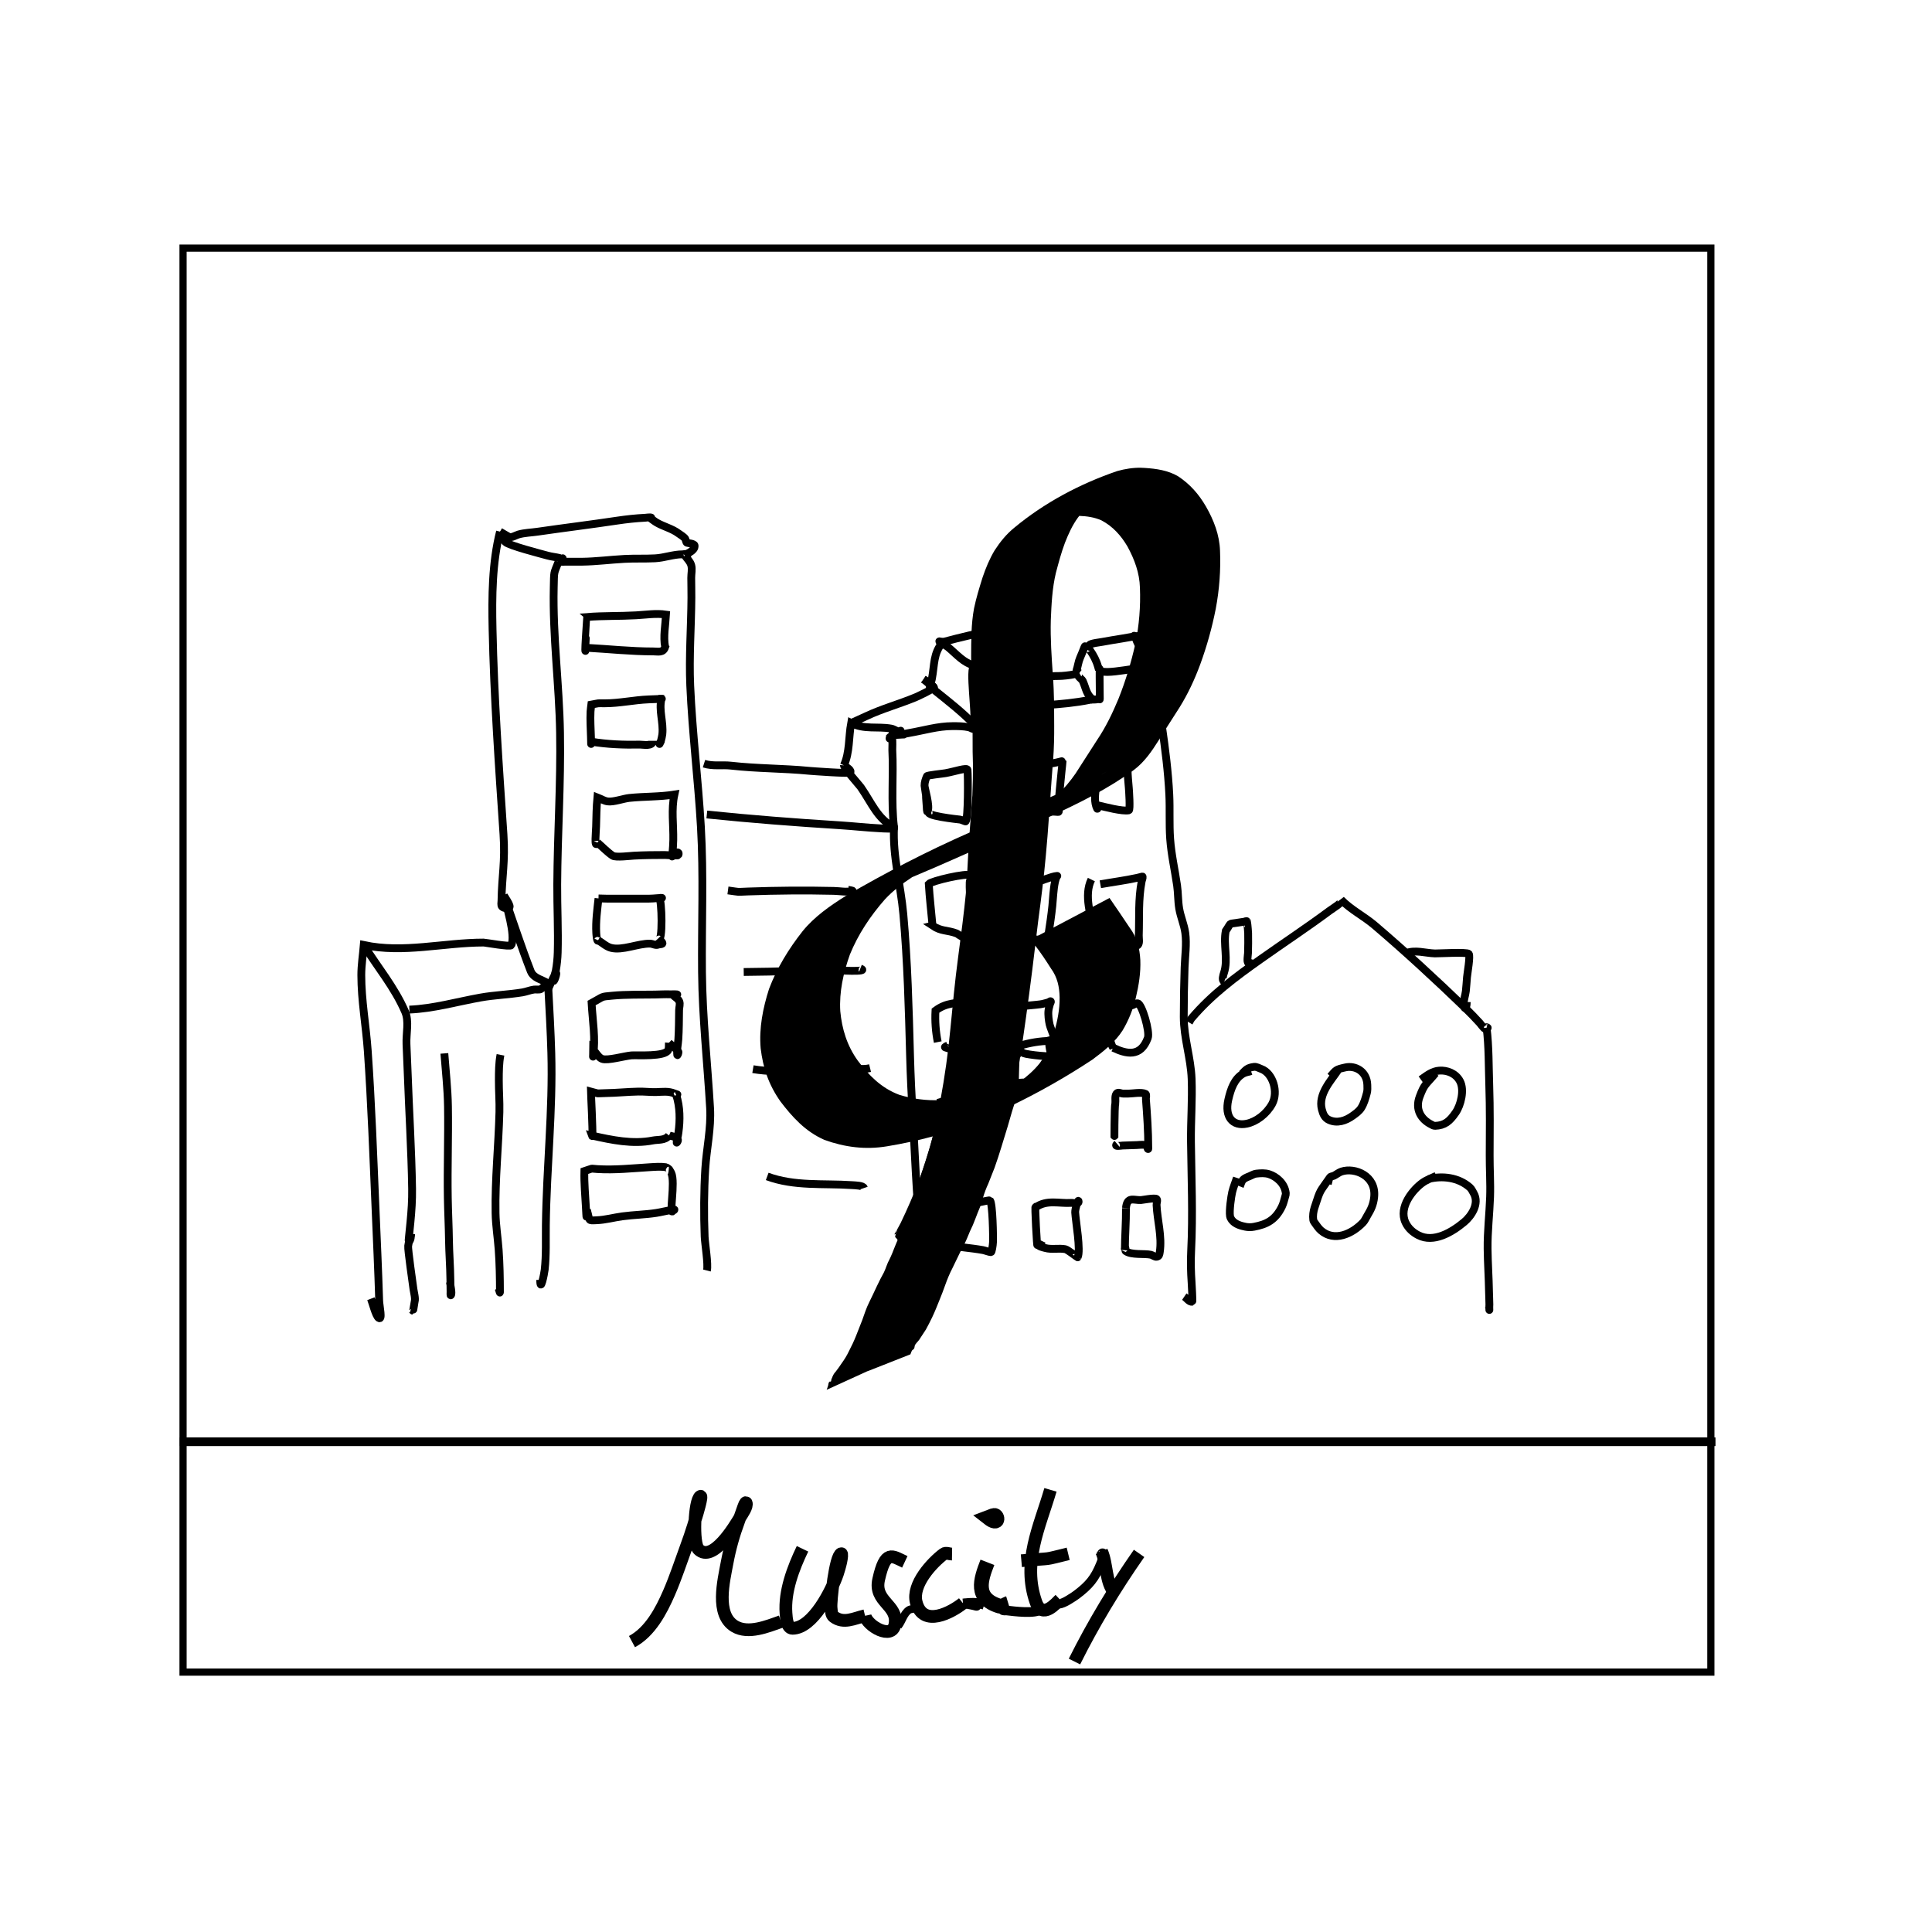 <?xml version="1.0" encoding="UTF-8" standalone="no"?>
<!-- Created with Inkscape (http://www.inkscape.org/) -->

<svg
   width="512"
   height="512"
   viewBox="0 0 135.467 135.467"
   version="1.1"
   id="svg5"
   inkscape:version="1.1 (c68e22c387, 2021-05-23)"
   sodipodi:docname="logo.svg"
   xmlns:inkscape="http://www.inkscape.org/namespaces/inkscape"
   xmlns:sodipodi="http://sodipodi.sourceforge.net/DTD/sodipodi-0.dtd"
   xmlns:xlink="http://www.w3.org/1999/xlink"
   xmlns="http://www.w3.org/2000/svg"
   xmlns:svg="http://www.w3.org/2000/svg">
  <sodipodi:namedview
     id="namedview7"
     pagecolor="#ffffff"
     bordercolor="#666666"
     borderopacity="1.0"
     inkscape:pageshadow="2"
     inkscape:pageopacity="0.0"
     inkscape:pagecheckerboard="0"
     inkscape:document-units="px"
     showgrid="false"
     inkscape:snap-grids="true"
     inkscape:snap-page="false"
     inkscape:zoom="0.71868055"
     inkscape:cx="128.01237"
     inkscape:cy="274.80916"
     inkscape:window-width="1536"
     inkscape:window-height="811"
     inkscape:window-x="-8"
     inkscape:window-y="22"
     inkscape:window-maximized="1"
     inkscape:current-layer="layer1" />
  <defs
     id="defs2">
    <linearGradient
       id="linearGradient4644"
       inkscape:swatch="solid">
      <stop
         style="stop-color:#000000;stop-opacity:1;"
         offset="0"
         id="stop4642" />
    </linearGradient>
    <linearGradient
       id="linearGradient4604"
       inkscape:swatch="solid">
      <stop
         style="stop-color:#000000;stop-opacity:1;"
         offset="0"
         id="stop4602" />
    </linearGradient>
    <linearGradient
       inkscape:collect="always"
       xlink:href="#linearGradient4604"
       id="linearGradient4606"
       x1="12.835"
       y1="67.321"
       x2="119.961"
       y2="67.321"
       gradientUnits="userSpaceOnUse" />
    <linearGradient
       inkscape:collect="always"
       xlink:href="#linearGradient4644"
       id="linearGradient4646"
       x1="12.86"
       y1="101.092"
       x2="120.033"
       y2="101.092"
       gradientUnits="userSpaceOnUse" />
  </defs>
  <g
     inkscape:label="Ebene 1"
     inkscape:groupmode="layer"
     id="layer1">
    <path
       id="path2918"
       style="fill:#000000;fill-opacity:1;fill-rule:nonzero;stroke:none;stroke-width:0.407"
       d="m 80.017,32.797 c -0.57,-0.01 -1.128,0.079 -1.673,0.231 -2.65,0.904 -5.141,2.244 -7.216,3.967 -0.564,0.456 -1.008,1.009 -1.387,1.595 -0.363,0.607 -0.629,1.254 -0.85,1.912 -0.222,0.712 -0.444,1.428 -0.594,2.156 -0.207,1.114 -0.197,2.242 -0.203,3.367 0.002,1.308 0.056,2.615 0.086,3.922 0.013,0.648 0.02,1.296 0.017,1.943 -0.006,0.542 0.004,1.083 0.022,1.624 0.011,0.752 -0.008,1.503 -0.04,2.254 -0.06,0.869 -0.13,1.737 -0.192,2.605 -2.989,1.316 -5.878,2.814 -8.673,4.439 -1.127,0.706 -2.219,1.472 -3.036,2.479 -0.986,1.249 -1.804,2.594 -2.355,4.049 -0.433,1.356 -0.709,2.751 -0.587,4.168 0.165,1.371 0.559,2.55 1.388,3.726 0.827,1.084 1.738,2.102 3.084,2.693 1.414,0.512 2.874,0.702 4.389,0.449 1.083,-0.18 2.155,-0.406 3.206,-0.694 -0.518,2.092 -1.309,4.118 -2.257,6.083 -0.083,0.162 -0.171,0.321 -0.26,0.481 2.76e-4,0.002 4.3e-4,7.71e-4 8.59e-4,0.003 0.018,0.132 -0.071,0.257 -0.106,0.386 -0.006,0.034 -0.011,0.067 -0.017,0.101 0.046,0.046 0.09,0.094 0.133,0.142 0.228,0.253 -0.073,0.647 -0.114,0.971 -0.019,0.149 -0.035,0.267 -0.053,0.406 0.625,-0.541 1.502,-0.925 2.372,-0.038 0.072,-0.058 0.144,-0.116 0.215,-0.176 1.503,-1.28 2.599,-2.891 3.421,-4.584 0.876,-1.915 1.624,-3.886 2.133,-5.908 1.993,-0.957 3.907,-2.05 5.724,-3.249 0.806,-0.598 1.598,-1.23 2.123,-2.054 0.433,-0.725 0.732,-1.494 0.927,-2.298 0.206,-0.867 0.348,-1.744 0.312,-2.633 -0.045,-0.819 -0.228,-1.575 -0.746,-2.267 -0.46,-0.7 -0.94,-1.39 -1.414,-2.083 l -5.134,2.71 c 0.042,-0.345 0.081,-0.69 0.125,-1.035 0.206,-1.544 0.403,-3.09 0.543,-4.64 0.087,-0.904 0.153,-1.809 0.218,-2.714 2.086,-0.956 4.144,-1.972 5.952,-3.295 0.751,-0.565 1.253,-1.309 1.731,-2.063 0.48,-0.786 0.989,-1.558 1.482,-2.338 0.591,-0.953 1.056,-1.958 1.438,-2.991 0.471,-1.283 0.835,-2.593 1.096,-3.922 0.253,-1.343 0.353,-2.701 0.297,-4.061 -0.036,-1.107 -0.434,-2.141 -0.994,-3.115 -0.482,-0.831 -1.105,-1.554 -1.948,-2.107 -0.703,-0.412 -1.521,-0.532 -2.342,-0.584 -0.082,-0.005 -0.163,-0.009 -0.244,-0.011 z m -4.336,3.375 c 0.532,0.021 1.058,0.097 1.544,0.312 0.817,0.43 1.383,1.08 1.826,1.827 0.499,0.914 0.85,1.866 0.878,2.894 0.053,1.318 -0.054,2.632 -0.32,3.93 -0.293,1.312 -0.682,2.603 -1.184,3.864 -0.418,1.004 -0.891,1.989 -1.512,2.908 -0.504,0.777 -0.998,1.558 -1.501,2.335 -0.359,0.514 -0.751,1.005 -1.234,1.423 -0.176,0.076 -0.353,0.152 -0.529,0.228 0.062,-0.895 0.127,-1.789 0.199,-2.684 0.055,-0.77 0.074,-1.543 0.069,-2.315 -0.008,-0.54 -8.6e-4,-1.08 -0.008,-1.62 -0.015,-0.645 -0.033,-1.29 -0.085,-1.934 -0.089,-1.284 -0.18,-2.569 -0.144,-3.857 0.046,-1.109 0.097,-2.228 0.357,-3.317 0.188,-0.707 0.375,-1.416 0.634,-2.105 0.244,-0.62 0.519,-1.234 0.923,-1.785 0.028,-0.036 0.057,-0.069 0.086,-0.105 z m 1.938,17.924 c 0.178,-0.092 -0.354,0.188 -0.534,0.279 -0.034,0.017 -0.047,0.022 -0.078,0.038 0.225,-0.116 0.369,-0.191 0.612,-0.316 z m -9.727,5.698 c -0.05,0.905 -0.087,1.81 -0.154,2.714 -0.152,1.543 -0.353,3.082 -0.558,4.621 -0.225,1.674 -0.379,3.355 -0.544,5.034 -0.158,1.667 -0.391,3.326 -0.696,4.975 -0.977,0.043 -1.94,-0.081 -2.89,-0.375 -1.273,-0.474 -2.146,-1.388 -2.899,-2.387 -0.765,-1.058 -1.117,-2.238 -1.233,-3.479 -0.08,-1.355 0.216,-2.678 0.672,-3.962 0.574,-1.413 1.426,-2.699 2.459,-3.875 0.556,-0.599 1.214,-1.1 1.911,-1.558 1.11,-0.465 2.213,-0.943 3.31,-1.432 0.206,-0.093 0.414,-0.183 0.621,-0.275 z m 4.695,6.507 c 0.4,0.517 0.758,1.059 1.104,1.606 0.456,0.624 0.589,1.288 0.607,2.019 0.013,0.849 -0.159,1.68 -0.393,2.498 -0.198,0.771 -0.53,1.484 -1.016,2.142 -0.392,0.489 -0.874,0.906 -1.387,1.291 -0.097,0.035 -0.194,0.07 -0.292,0.104 0.388,-2.077 0.674,-4.167 0.952,-6.259 0.155,-1.133 0.289,-2.267 0.425,-3.401 z M 62.876,86.264 c -0.054,0.097 -0.111,0.192 -0.167,0.288 0.02,-0.003 0.04,-0.004 0.06,-0.007 0.082,-0.013 0.099,-0.207 0.107,-0.282 z" />
    <path
       id="path2920"
       style="fill:#000000;fill-opacity:1;fill-rule:nonzero;stroke:none;stroke-width:0.407"
       d="m 66.613,88.33 -1.193,0.464 c 0.068,0.241 0.092,0.508 0.09,0.781 0.379,-0.407 0.752,-0.818 1.104,-1.245 z" />
    <path
       id="path2922"
       style="fill:#000000;fill-opacity:1;fill-rule:nonzero;stroke:none;stroke-width:0.407"
       d="m 67.035,86.819 -2.431,1.02 c 0.165,0.084 0.331,0.207 0.498,0.376 0.439,0.448 0.445,1.221 0.373,1.923 0.085,-0.144 0.168,-0.29 0.248,-0.437 0.481,-0.945 0.889,-1.916 1.313,-2.883 z" />
    <path
       style="fill:#000000;fill-opacity:1;fill-rule:nonzero;stroke:none;stroke-width:0.407"
       id="path3168"
       d="m 65.496,79.366 c -0.185,0.705 -0.392,1.405 -0.618,2.1 -0.159,0.496 -0.333,0.987 -0.479,1.486 -0.139,0.46 -0.293,0.916 -0.476,1.363 -0.156,0.371 -0.31,0.742 -0.468,1.112 -0.163,0.338 -0.243,0.701 -0.347,1.055 -0.088,0.333 -0.255,0.641 -0.376,0.964 -0.114,0.294 -0.229,0.587 -0.37,0.871 -0.163,0.286 -0.239,0.6 -0.381,0.894 -0.181,0.317 -0.338,0.643 -0.496,0.969 -0.18,0.384 -0.358,0.768 -0.547,1.148 -0.198,0.396 -0.33,0.815 -0.478,1.228 -0.145,0.358 -0.285,0.718 -0.424,1.079 -0.15,0.381 -0.326,0.753 -0.518,1.119 -0.136,0.288 -0.302,0.559 -0.492,0.82 -0.133,0.2 -0.271,0.396 -0.418,0.587 -0.147,0.148 -0.22,0.311 -0.286,0.495 -0.044,0.016 -0.029,0.199 -0.068,0.21 -0.201,0.06 0.08,-0.09 -0.082,0.003 -0.077,0.056 -0.089,0.166 -0.1,0.254 -0.022,0.087 -0.051,0.172 -0.083,0.256 -0.01,0.023 -0.018,0.047 -0.026,0.071 0.986,-0.45 1.972,-0.9 2.958,-1.351 0,0 -0.113,0.057 -0.113,0.057 v 0 c 1.01,-0.398 2.019,-0.796 3.029,-1.194 0.007,-0.02 0.015,-0.04 0.021,-0.06 0.026,-0.075 0.053,-0.15 0.097,-0.219 0.063,-0.048 0.122,-0.083 0.151,-0.152 0.035,-0.101 0.012,-0.201 0.098,-0.29 0.1,-0.141 0.242,-0.258 0.321,-0.413 0.136,-0.202 0.269,-0.405 0.399,-0.609 0.162,-0.284 0.298,-0.578 0.445,-0.869 0.18,-0.38 0.335,-0.769 0.49,-1.157 0.147,-0.363 0.292,-0.728 0.42,-1.097 0.142,-0.398 0.302,-0.791 0.5,-1.17 0.185,-0.383 0.366,-0.768 0.556,-1.149 0.167,-0.331 0.355,-0.655 0.492,-0.998 0.115,-0.3 0.249,-0.592 0.388,-0.883 0.125,-0.294 0.232,-0.593 0.349,-0.89 0.143,-0.331 0.272,-0.664 0.356,-1.011 0.102,-0.342 0.225,-0.678 0.378,-1.005 0.151,-0.371 0.297,-0.744 0.441,-1.117 0.168,-0.462 0.314,-0.931 0.461,-1.399 0.155,-0.49 0.301,-0.983 0.452,-1.474 0.201,-0.704 0.396,-1.41 0.652,-2.099 0,0 -5.808,2.467 -5.808,2.467 z" />
    <path
       style="fill:none;stroke:#000000;stroke-width:0.548px;stroke-linecap:butt;stroke-linejoin:miter;stroke-opacity:1"
       d="m 26.007,91.063 c 0.114,0.293 0.341,1.207 0.545,1.347 0.287,0.197 0.047,-0.812 0.035,-1.218 -0.066,-2.144 -0.164,-4.29 -0.255,-6.433 -0.157,-3.693 -0.288,-7.39 -0.545,-11.075 -0.124,-1.775 -0.453,-3.534 -0.453,-5.316 0,-0.706 0.116,-1.404 0.174,-2.106 2.777,0.6 5.594,-0.172 8.402,-0.172 0.117,0 1.873,0.32 1.938,0.186 0.336,-0.692 -0.371,-2.833 -0.522,-3.496"
       id="path3203" />
    <path
       style="fill:none;stroke:#000000;stroke-width:0.548px;stroke-linecap:butt;stroke-linejoin:miter;stroke-opacity:1"
       d="m 35.059,37.277 c -0.554,2.187 -0.57,4.552 -0.522,6.834 0.101,4.788 0.444,9.629 0.766,14.399 0.129,1.916 -0.114,2.946 -0.139,4.628 -0.002,0.144 -0.051,0.333 0.035,0.43 0.132,0.149 0.594,0.165 0.534,-0.043 -0.082,-0.282 -0.271,-0.497 -0.406,-0.745"
       id="path3205" />
    <path
       style="fill:none;stroke:#000000;stroke-width:0.548px;stroke-linecap:butt;stroke-linejoin:miter;stroke-opacity:1"
       d="m 25.508,66.262 c 0.967,1.562 2.153,2.949 2.901,4.685 0.287,0.667 0.062,1.509 0.093,2.264 0.027,0.65 0.058,1.299 0.081,1.949 0.097,2.732 0.27,5.461 0.313,8.195 0.012,0.787 -0.042,1.558 -0.116,2.335 -0.069,0.721 -0.147,1.384 -0.128,1.375 0.168,-0.078 0.157,-0.421 0.174,-0.559"
       id="path3207" />
    <path
       style="fill:none;stroke:#000000;stroke-width:0.548px;stroke-linecap:butt;stroke-linejoin:miter;stroke-opacity:1"
       d="m 35.326,62.78 c 0.631,1.777 1.211,3.582 1.892,5.33 0.276,0.707 1.5,0.593 1.23,1.204 0.078,1.503 0.167,3.008 0.209,4.513 0.113,4.023 -0.331,8.038 -0.383,12.064 -0.013,1.048 0.033,2.097 -0.081,3.138 -0.031,0.287 -0.313,1.668 -0.313,0.716"
       id="path3209" />
    <path
       style="fill:none;stroke:#000000;stroke-width:0.548px;stroke-linecap:butt;stroke-linejoin:miter;stroke-opacity:1"
       d="m 28.827,86.507 c -0.069,0.288 -0.17,0.566 -0.207,0.863 -0.029,0.23 0.311,2.581 0.373,3.039 0.031,0.231 0.148,0.622 0.082,0.856 -0.019,0.068 -0.097,0.652 -0.115,0.648 -0.048,-0.012 -0.061,-0.123 -0.14,-0.147"
       id="path3215" />
    <path
       style="fill:none;stroke:#000000;stroke-width:0.548px;stroke-linecap:butt;stroke-linejoin:miter;stroke-opacity:1"
       d="m 28.704,70.79 c 1.684,-0.068 3.328,-0.549 4.989,-0.846 0.971,-0.173 1.959,-0.201 2.934,-0.36 0.276,-0.045 0.54,-0.16 0.817,-0.198 0.134,-0.018 0.348,0.026 0.472,-0.03 0.106,-0.048 0.193,-0.208 0.304,-0.182 0.084,0.018 0.153,0.093 0.229,0.14"
       id="path3217" />
    <path
       style="fill:none;stroke:#000000;stroke-width:0.548px;stroke-linecap:butt;stroke-linejoin:miter;stroke-opacity:1"
       d="m 31.157,73.862 c 0.094,1.243 0.235,2.475 0.254,3.728 0.033,2.133 -0.048,4.272 -0.012,6.403 0.016,0.988 0.068,1.975 0.082,2.963 0.013,0.922 0.089,1.833 0.098,2.756 0.003,0.289 0.004,0.578 0.012,0.866 0.002,0.08 -0.021,0.295 0.025,0.238 0.102,-0.125 -0.044,-0.708 -0.066,-0.912"
       id="path3219" />
    <path
       style="fill:none;stroke:#000000;stroke-width:0.548px;stroke-linecap:butt;stroke-linejoin:miter;stroke-opacity:1"
       d="m 35.092,73.963 c -0.113,0.582 -0.113,1.192 -0.115,1.788 -0.003,0.741 0.06,1.482 0.041,2.224 -0.06,2.358 -0.312,4.718 -0.271,7.082 0.015,0.86 0.155,1.708 0.217,2.563 0.071,0.975 0.09,2.009 0.09,2.989 0,0.116 -0.062,-0.222 -0.119,-0.314"
       id="path3221" />
    <path
       style="fill:none;stroke:#000000;stroke-width:0.548px;stroke-linecap:butt;stroke-linejoin:miter;stroke-opacity:1"
       d="m 35.059,37.277 c 0.126,0.243 0.198,0.544 0.378,0.728 0.242,0.248 2.48,0.822 2.975,0.957 0.273,0.074 0.548,0.097 0.821,0.162 0.069,0.017 0.159,0.151 0.201,0.081 0.126,-0.207 -0.253,0.178 -0.271,0.187 0.546,-0.014 1.091,0.002 1.637,-0.005 0.997,-0.013 1.991,-0.144 2.987,-0.198 0.715,-0.039 1.431,-0.002 2.146,-0.041 0.655,-0.035 1.272,-0.279 1.916,-0.279 0.035,0 0.329,-0.053 0.345,-0.015 0.058,0.143 -0.143,0.105 -0.16,0.106"
       id="path3223" />
    <path
       style="fill:none;stroke:#000000;stroke-width:0.548px;stroke-linecap:butt;stroke-linejoin:miter;stroke-opacity:1"
       d="m 35.059,37.277 c 0.205,0.119 0.408,0.246 0.616,0.359 0.183,0.099 0.499,-0.11 0.685,-0.162 0.427,-0.121 0.9,-0.129 1.334,-0.193 1.856,-0.27 3.715,-0.496 5.572,-0.775 0.658,-0.099 1.315,-0.17 1.978,-0.203 0.003,-1.29e-4 0.345,-0.044 0.414,-0.015 0.028,0.011 -0.057,0.014 -0.086,0.02 0.16,0.113 0.313,0.243 0.48,0.339 0.493,0.286 1.055,0.406 1.526,0.755 0.119,0.088 0.39,0.245 0.472,0.38 0.04,0.065 0.049,0.25 0.123,0.279 0.051,0.02 0.517,0.054 0.529,0.192 0.033,0.361 -0.441,0.479 -0.669,0.709"
       id="path3225" />
    <path
       style="fill:none;stroke:#000000;stroke-width:0.548px;stroke-linecap:butt;stroke-linejoin:miter;stroke-opacity:1"
       d="m 39.162,39.393 c -0.344,0.877 -0.309,0.597 -0.336,1.819 -0.075,3.382 0.385,6.78 0.443,10.162 0.061,3.546 -0.177,7.096 -0.197,10.643 -0.009,1.588 0.078,3.18 0.033,4.767 -0.012,0.431 -0.058,0.866 -0.135,1.287 -0.015,0.082 -0.196,0.631 -0.181,0.684 0.06,0.209 0.323,-0.702 0.172,-0.481 -0.212,0.311 -0.342,0.694 -0.514,1.041"
       id="path3227" />
    <path
       style="fill:none;stroke:#000000;stroke-width:0.548px;stroke-linecap:butt;stroke-linejoin:miter;stroke-opacity:1"
       d="m 48.033,38.963 c 0.145,0.223 0.359,0.397 0.435,0.668 0.078,0.279 -0.002,0.591 0,0.886 0.002,0.464 0.015,0.929 0.012,1.393 -0.013,2.042 -0.172,4.131 -0.082,6.17 0.147,3.322 0.554,6.58 0.747,9.893 0.197,3.391 0.046,6.797 0.078,10.192 0.03,3.212 0.38,6.334 0.566,9.528 0.083,1.419 -0.248,2.846 -0.336,4.25 -0.098,1.549 -0.105,3.216 -0.045,4.767 0.019,0.486 0.266,1.963 0.16,2.376"
       id="path3231" />
    <path
       style="fill:none;stroke:#000000;stroke-width:0.548px;stroke-linecap:butt;stroke-linejoin:miter;stroke-opacity:1"
       d="m 41.148,84.836 c 0,0.145 -0.025,0.284 -0.025,0.431 0,0.202 -0.031,-0.402 -0.041,-0.603 -0.043,-0.849 -0.13,-1.696 -0.107,-2.548 0.699,-0.224 0.326,-0.178 0.919,-0.142 1.219,0.075 2.439,-0.058 3.656,-0.132 0.368,-0.023 0.783,-0.056 1.149,0 0.033,0.004 0.396,0.233 0.197,0.233"
       id="path3233" />
    <path
       style="fill:none;stroke:#000000;stroke-width:0.548px;stroke-linecap:butt;stroke-linejoin:miter;stroke-opacity:1"
       d="m 41.148,84.836 c 0.24,0.798 0.031,0.751 0.698,0.724 0.601,-0.024 1.197,-0.193 1.793,-0.274 0.792,-0.107 1.585,-0.115 2.376,-0.238 0.363,-0.057 0.721,-0.151 1.083,-0.213 0.063,-0.012 0.189,0.058 0.189,-0.021 0,-0.009 -0.105,0.023 -0.115,0.016 -0.04,-0.032 -0.065,-0.102 -0.086,-0.152"
       id="path3235" />
    <path
       style="fill:none;stroke:#000000;stroke-width:0.548px;stroke-linecap:butt;stroke-linejoin:miter;stroke-opacity:1"
       d="m 46.897,82.075 c 0.565,0.141 0.062,2.675 0.217,2.867 0.051,0.062 0.009,-0.188 -0.029,-0.263"
       id="path3237" />
    <path
       style="fill:none;stroke:#000000;stroke-width:0.548px;stroke-linecap:butt;stroke-linejoin:miter;stroke-opacity:1"
       d="m 47.418,76.786 c 0.137,-0.066 0.095,-0.023 -0.115,-0.111 -0.439,-0.185 -0.844,-0.113 -1.301,-0.101 -0.419,0.009 -0.833,-0.045 -1.251,-0.035 -0.751,0.014 -1.501,0.095 -2.253,0.106 -0.78,0.014 -0.384,0.072 -1.059,-0.106 0.005,0.162 0.01,0.324 0.016,0.486 0.025,0.655 0.065,1.31 0.078,1.965 0.004,0.211 0.034,0.828 -0.033,0.633 1.396,0.314 2.858,0.624 4.275,0.344 0.381,-0.075 0.862,0.016 1.137,-0.355"
       id="path3239" />
    <path
       style="fill:none;stroke:#000000;stroke-width:0.548px;stroke-linecap:butt;stroke-linejoin:miter;stroke-opacity:1"
       d="m 47.418,76.786 c 0.268,0.833 0.276,1.749 0.152,2.629 -0.052,0.373 -0.047,0.191 -0.115,0.623 -0.004,0.027 -0.016,0.1 0,0.081 0.329,-0.379 -0.425,-0.456 -0.542,-0.507"
       id="path3241" />
    <path
       style="fill:none;stroke:#000000;stroke-width:0.548px;stroke-linecap:butt;stroke-linejoin:miter;stroke-opacity:1"
       d="m 47.209,69.795 c 0.082,-0.023 0.169,-0.018 0.25,-0.046 0.153,-0.051 -0.317,-0.026 -0.476,-0.03 -0.353,-0.012 -0.706,0.009 -1.059,0.016 -1.001,0.018 -2,-0.014 -2.999,0.081 -0.855,0.081 -0.536,0.029 -1.444,0.517 0.068,1.22 0.293,2.504 0.107,3.728 -0.022,0.144 0.012,-0.294 0.012,-0.441 0.208,0.209 0.367,0.533 0.624,0.628 0.377,0.139 1.576,-0.211 2.052,-0.248 0.393,-0.031 2.357,0.113 2.577,-0.37 0.061,-0.134 0.037,-0.362 0.049,-0.512"
       id="path3243" />
    <path
       style="fill:none;stroke:#000000;stroke-width:0.548px;stroke-linecap:butt;stroke-linejoin:miter;stroke-opacity:1"
       d="m 47.209,69.795 c 0.141,0.142 0.343,0.224 0.423,0.426 0.071,0.181 -0.013,0.402 -0.016,0.603 -0.01,0.688 -0.008,1.37 -0.053,2.057 -0.024,0.363 -0.116,0.729 -0.074,1.089 0.01,0.084 0.117,-0.177 0.07,-0.238 -0.19,-0.244 -0.438,-0.409 -0.657,-0.613"
       id="path3245" />
    <path
       style="fill:none;stroke:#000000;stroke-width:0.548px;stroke-linecap:butt;stroke-linejoin:miter;stroke-opacity:1"
       d="m 41.965,62.996 c -0.088,0.805 -0.203,1.615 -0.156,2.431 0.01,0.175 0.06,0.656 0.127,0.501"
       id="path3247" />
    <path
       style="fill:none;stroke:#000000;stroke-width:0.548px;stroke-linecap:butt;stroke-linejoin:miter;stroke-opacity:1"
       d="m 41.965,62.996 c 0.204,0.005 0.408,0.016 0.611,0.016 0.973,-2.3e-5 1.944,0 2.917,0 0.204,0 0.4,-0.021 0.603,-0.035 0.081,-0.005 0.166,-0.016 0.246,-0.016 0.025,0 0.098,0.002 0.074,0 -0.071,-0.007 -0.129,-0.012 -0.197,0.016 0.189,5.06e-4 0.282,3.301 -0.082,2.851"
       id="path3249" />
    <path
       style="fill:none;stroke:#000000;stroke-width:0.548px;stroke-linecap:butt;stroke-linejoin:miter;stroke-opacity:1"
       d="m 41.936,65.929 c 0.301,0.177 0.577,0.446 0.903,0.532 0.802,0.211 1.911,-0.318 2.749,-0.294 0.183,0.005 0.388,0.144 0.562,0.071 0.099,-0.041 0.344,-0.012 0.295,-0.127 -0.059,-0.14 -0.205,-0.189 -0.308,-0.284"
       id="path3251" />
    <path
       style="fill:none;stroke:#000000;stroke-width:0.548px;stroke-linecap:butt;stroke-linejoin:miter;stroke-opacity:1"
       d="m 41.887,59.08 c -0.228,0.496 -0.099,-0.767 -0.09,-1.125 0.017,-0.68 0.026,-1.366 0.09,-2.041 0.239,0.093 0.469,0.243 0.718,0.279 0.408,0.059 1.106,-0.201 1.514,-0.243 1.055,-0.11 2.12,-0.072 3.168,-0.238 -0.23,1.052 -0.057,2.114 -0.078,3.186 -0.006,0.292 -0.027,0.591 -0.053,0.881 -0.008,0.09 0.015,0.333 -0.037,0.268 -0.042,-0.052 -0.036,-0.14 -0.057,-0.208"
       id="path3253" />
    <path
       style="fill:none;stroke:#000000;stroke-width:0.548px;stroke-linecap:butt;stroke-linejoin:miter;stroke-opacity:1"
       d="m 41.887,59.08 c 0.358,0.307 0.692,0.663 1.075,0.922 0.205,0.138 1.249,0.007 1.489,-0.005 0.723,-0.038 1.44,-0.046 2.162,-0.046 0.058,0 0.919,0.055 0.94,0.016 0.173,-0.338 -0.339,-0.16 -0.492,-0.127"
       id="path3255" />
    <path
       style="fill:none;stroke:#000000;stroke-width:0.548px;stroke-linecap:butt;stroke-linejoin:miter;stroke-opacity:1"
       d="m 45.777,51.943 c 0,0.42 -0.677,0.264 -0.903,0.268 -1.143,0.023 -2.298,-0.02 -3.426,-0.208 0,0.346 0.002,0.148 -0.012,-0.329 -0.017,-0.59 -0.059,-1.193 -0.029,-1.783 0.008,-0.163 0.038,-0.324 0.057,-0.486 0.644,-0.117 0.332,-0.091 0.936,-0.091 1.033,0 2.044,-0.232 3.073,-0.274 0.015,-5.98e-4 1.296,-0.046 0.911,-0.046 -0.207,0.804 0.149,1.649 0.057,2.497 -0.006,0.06 -0.065,0.359 -0.098,0.456 -0.026,0.074 -0.13,0.281 -0.094,0.213 0.04,-0.077 0.077,-0.155 0.115,-0.233"
       id="path3257" />
    <path
       style="fill:none;stroke:#000000;stroke-width:0.548px;stroke-linecap:butt;stroke-linejoin:miter;stroke-opacity:1"
       d="m 46.638,45.373 c -0.138,0.42 -0.495,0.304 -0.825,0.304 -1.576,0 -3.144,-0.172 -4.719,-0.258 -0.161,1.096 0.082,-2.153 0.078,-2.158 1.142,-0.09 2.287,-0.052 3.43,-0.117 0.7,-0.039 1.399,-0.154 2.097,-0.051 -0.042,0.774 -0.202,1.521 -0.062,2.279 z"
       id="path3259" />
    <path
       style="fill:none;stroke:#000000;stroke-width:0.548px;stroke-linecap:butt;stroke-linejoin:miter;stroke-opacity:1"
       d="m 49.562,57.11 c 3.102,0.322 6.222,0.561 9.338,0.757 0.943,0.059 1.883,0.168 2.826,0.214 0.146,0.007 1.107,0.083 0.96,-0.082 -1.155,-0.567 -1.545,-1.67 -2.333,-2.806 -0.073,-0.106 -1.191,-1.358 -1.18,-1.531"
       id="path3261" />
    <path
       style="fill:none;stroke:#000000;stroke-width:0.548px;stroke-linecap:butt;stroke-linejoin:miter;stroke-opacity:1"
       d="m 49.362,53.546 c 0.626,0.2 1.259,0.068 1.893,0.14 1.828,0.208 3.659,0.184 5.486,0.362 0.185,0.018 2.762,0.206 2.86,0.123 0.163,-0.138 -0.254,-0.391 -0.427,-0.51"
       id="path3263" />
    <path
       style="fill:none;stroke:#000000;stroke-width:0.548px;stroke-linecap:butt;stroke-linejoin:miter;stroke-opacity:1"
       d="m 62.686,57.998 c -0.103,2.045 0.47,4.054 0.653,6.098 0.299,3.329 0.383,6.628 0.473,9.974 0.073,2.726 0.27,5.449 0.4,8.171 0.079,1.652 0.26,3.299 0.26,4.954 0,0.204 0.181,2.814 0.287,2.757 0.196,-0.107 -0.151,-0.617 -0.233,-0.741"
       id="path3265" />
    <path
       style="fill:none;stroke:#000000;stroke-width:0.548px;stroke-linecap:butt;stroke-linejoin:miter;stroke-opacity:1"
       d="m 51.042,62.434 c 0.967,0.13 0.484,0.107 1.426,0.074 2.002,-0.07 3.991,-0.088 5.992,-0.041 0.442,0.009 0.894,0.114 1.326,0 0.04,-0.012 -0.285,-0.074 -0.287,-0.074"
       id="path3267" />
    <path
       style="fill:none;stroke:#000000;stroke-width:0.548px;stroke-linecap:butt;stroke-linejoin:miter;stroke-opacity:1"
       d="m 52.148,68.153 c 0.589,-0.009 1.178,-0.014 1.766,-0.025 1.305,-0.025 2.6,-0.099 3.906,-0.099 1.013,0 3.218,0.16 2.506,-0.123"
       id="path3269" />
    <path
       style="fill:none;stroke:#000000;stroke-width:0.548px;stroke-linecap:butt;stroke-linejoin:miter;stroke-opacity:1"
       d="m 52.795,74.967 c 2.075,0.348 4.208,-0.029 6.299,-0.082 0.593,-0.016 1.324,0.154 1.913,0.009"
       id="path3271" />
    <path
       style="fill:none;stroke:#000000;stroke-width:0.548px;stroke-linecap:butt;stroke-linejoin:miter;stroke-opacity:1"
       d="m 53.794,82.488 c 1.919,0.708 3.943,0.478 5.919,0.609 0.314,0.021 0.806,0.027 0.867,0.206"
       id="path3273" />
    <path
       style="fill:none;stroke:#000000;stroke-width:0.548px;stroke-linecap:butt;stroke-linejoin:miter;stroke-opacity:1"
       d="m 62.686,57.998 c -0.216,-1.801 -0.025,-3.608 -0.12,-5.415 -0.005,-0.092 0.03,-0.687 -0.02,-0.806 -0.178,-0.423 -0.213,0.368 -0.133,-0.222"
       id="path3275" />
    <path
       style="fill:none;stroke:#000000;stroke-width:0.548px;stroke-linecap:butt;stroke-linejoin:miter;stroke-opacity:1"
       d="m 59.173,53.662 c 0.417,-0.91 0.326,-1.977 0.507,-2.962 0.919,0.473 1.864,0.216 2.806,0.387 0.209,0.038 0.361,0.171 0.553,0.23 0.041,0.012 0.147,-0.096 0.107,-0.082 -0.25,0.085 -0.489,0.214 -0.733,0.321 1.945,-0.125 0.148,0.041 1.353,-0.165 1.019,-0.174 1.99,-0.477 3.026,-0.477 0.392,0 0.759,-4.59e-4 1.146,0.082 0.126,0.027 0.361,0.214 0.38,0.058 0.011,-0.09 -0.018,-0.181 -0.027,-0.272 0.163,-0.656 -0.367,-3.982 0.027,-4.098 0.378,-0.082 0.755,-0.171 1.133,-0.247 0.852,-0.17 1.652,-0.095 2.506,-0.041 0.279,0.018 1.669,-0.056 1.146,-0.14"
       id="path3277" />
    <path
       style="fill:none;stroke:#000000;stroke-width:0.548px;stroke-linecap:butt;stroke-linejoin:miter;stroke-opacity:1"
       d="m 73.104,46.256 c 0.169,1.222 0.133,2.461 0.133,3.695 0,0.074 -0.067,0.894 0,0.922 0.063,0.026 -0.146,-1.194 -0.193,-1.506 -0.004,-0.026 0.002,0.059 0.02,0.074 0.029,0.025 0.258,0.001 0.273,0 1.04,-0.074 2.074,-0.163 3.079,-0.37 0.193,-0.04 0.58,0.012 0.58,-0.091 0,-0.052 0.12,0.102 0.12,0.049 0,-0.428 -0.013,-1.043 -0.013,-1.531 0,-0.192 0,-0.768 0,-0.576 0,0.586 3.436,-0.369 3.859,-0.107 0.135,0.083 0.448,3.673 0.513,4.123 0.229,1.567 0.435,3.183 0.513,4.773 0.051,1.031 -0.013,2.063 0.06,3.094 0.079,1.11 0.328,2.189 0.487,3.283 0.077,0.535 0.058,1.079 0.147,1.613 0.098,0.59 0.344,1.115 0.427,1.712 0.108,0.783 -0.02,1.633 -0.047,2.419 -0.039,1.151 -0.06,2.312 -0.06,3.464 0,1.484 0.498,2.876 0.553,4.361 0.055,1.464 -0.064,2.943 -0.047,4.411 0.031,2.551 0.141,5.091 0.013,7.637 -0.039,0.777 -0.019,1.481 0.033,2.247 0.006,0.093 0.076,1.321 0.047,1.325 -0.209,0.03 -0.375,-0.236 -0.56,-0.362"
       id="path3279" />
    <path
       style="fill:none;stroke:#000000;stroke-width:0.548px;stroke-linecap:butt;stroke-linejoin:miter;stroke-opacity:1"
       d="m 68.292,50.782 c -0.858,-0.877 -1.776,-1.589 -2.706,-2.337 -0.31,-0.249 -0.484,-0.626 -0.827,-0.815"
       id="path3281" />
    <path
       style="fill:none;stroke:#000000;stroke-width:0.548px;stroke-linecap:butt;stroke-linejoin:miter;stroke-opacity:1"
       d="m 59.68,50.699 c 0.325,-0.147 0.712,-0.32 1.046,-0.477 1.134,-0.534 2.328,-0.854 3.479,-1.333 0.01,-0.004 1.378,-0.612 1.253,-0.732 -0.215,-0.208 -0.467,-0.351 -0.7,-0.527"
       id="path3283" />
    <path
       style="fill:none;stroke:#000000;stroke-width:0.548px;stroke-linecap:butt;stroke-linejoin:miter;stroke-opacity:1"
       d="m 68.325,46.659 c -0.751,-0.16 -1.246,-0.786 -1.853,-1.284 -0.184,-0.151 -0.429,-0.224 -0.6,-0.387 -0.06,-0.057 0.152,0.018 0.227,0.033 -0.678,0.827 -0.558,1.552 -0.76,2.6 -0.003,0.013 -0.194,0.714 -0.14,0.741 0.01,0.005 0.34,-0.1 0.293,-0.156 -0.207,-0.25 -0.489,-0.384 -0.733,-0.576"
       id="path3285" />
    <path
       style="fill:none;stroke:#000000;stroke-width:0.548px;stroke-linecap:butt;stroke-linejoin:miter;stroke-opacity:1"
       d="M 73.104,46.256 C 72.327,45.867 71.544,45.363 70.945,44.618 70.681,44.29 70.38,43.796 70.205,43.688"
       id="path3287" />
    <path
       style="fill:none;stroke:#000000;stroke-width:0.548px;stroke-linecap:butt;stroke-linejoin:miter;stroke-opacity:1"
       d="m 66.099,45.021 c 1.274,-0.339 2.547,-0.654 3.839,-0.864 0.094,-0.015 0.939,-0.242 0.927,-0.255 -0.171,-0.186 -0.44,-0.143 -0.66,-0.214"
       id="path3289" />
    <path
       style="fill:none;stroke:#000000;stroke-width:0.548px;stroke-linecap:butt;stroke-linejoin:miter;stroke-opacity:1"
       d="M 76.704,49.103 C 76.15,48.725 76.166,48.282 75.911,47.729 75.853,47.605 75.403,47.363 75.677,47.194"
       id="path3293" />
    <path
       style="fill:none;stroke:#000000;stroke-width:0.548px;stroke-linecap:butt;stroke-linejoin:miter;stroke-opacity:1"
       d="m 73.361,47.51 c 0.071,-0.023 0.139,-0.056 0.212,-0.07 0.287,-0.054 0.584,-0.028 0.873,-0.047 0.416,-0.028 0.828,-0.086 1.231,-0.199"
       id="path3297" />
    <path
       style="fill:none;stroke:#000000;stroke-width:0.548px;stroke-linecap:butt;stroke-linejoin:miter;stroke-opacity:1"
       d="m 77.054,46.96 c -0.021,-0.072 -0.041,-0.144 -0.062,-0.216 -0.117,-0.421 -0.33,-0.82 -0.567,-1.152 -0.066,-0.093 -0.2,-0.252 -0.213,-0.039"
       id="path3301" />
    <path
       style="fill:none;stroke:#000000;stroke-width:0.548px;stroke-linecap:butt;stroke-linejoin:miter;stroke-opacity:1"
       d="m 75.677,47.194 c -0.239,-0.18 -0.206,-0.146 -0.141,-0.371 0.045,-0.159 0.07,-0.333 0.12,-0.488 0.088,-0.271 0.217,-0.518 0.313,-0.786 0.005,-0.014 0.096,-0.255 0.112,-0.239 0.061,0.061 0.088,0.162 0.132,0.243"
       id="path3303" />
    <path
       style="fill:none;stroke:#000000;stroke-width:0.548px;stroke-linecap:butt;stroke-linejoin:miter;stroke-opacity:1"
       d="m 76.212,45.553 c 0.062,-0.111 0.111,-0.234 0.185,-0.333 0.085,-0.113 0.758,-0.187 0.888,-0.212 0.461,-0.088 0.923,-0.158 1.385,-0.235 0.349,-0.058 0.86,-0.16 1.151,-0.171"
       id="path3305" />
    <path
       style="fill:none;stroke:#000000;stroke-width:0.548px;stroke-linecap:butt;stroke-linejoin:miter;stroke-opacity:1"
       d="m 80.832,46.625 c -0.447,-0.39 -0.759,-0.985 -1.065,-1.539 -0.071,-0.128 -0.107,-0.299 -0.182,-0.418 -0.013,-0.021 -0.067,-0.05 -0.065,-0.082 0.002,-0.033 0.048,0.035 0.075,0.037 0.076,0.006 0.151,-0.014 0.227,-0.02"
       id="path3307" />
    <path
       style="fill:none;stroke:#000000;stroke-width:0.548px;stroke-linecap:butt;stroke-linejoin:miter;stroke-opacity:1"
       d="m 64.827,55.083 c 0.19,1.33 0.036,0.114 0.15,1.473 0.01,0.114 0.009,0.431 0.061,0.336 0.19,-0.343 -0.209,-1.61 -0.211,-1.81 -0.002,-0.229 0.079,-0.453 0.164,-0.655 0.031,-0.073 1.074,-0.172 1.311,-0.215 0.656,-0.119 1.519,-0.419 1.536,-0.232 0.042,0.448 0.058,3.4 -0.127,3.613 -0.018,0.021 -0.28,-0.113 -0.404,-0.128 -0.038,-0.005 -2.745,-0.279 -2.081,-0.586"
       id="path3309" />
    <path
       style="fill:none;stroke:#000000;stroke-width:0.548px;stroke-linecap:butt;stroke-linejoin:miter;stroke-opacity:1"
       d="m 71.62,54.254 c -0.028,0.244 -0.05,0.489 -0.085,0.731 -0.081,0.56 -0.404,2.221 -0.287,1.67 0.159,-0.746 0.065,-1.719 0.371,-2.401 0.39,-0.87 1.559,-0.636 2.222,-0.742 0.295,-0.047 0.666,-0.163 0.667,-0.145 0.002,0.038 -0.06,0.575 -0.066,0.632 -0.08,0.836 -0.174,1.672 -0.23,2.511 -0.009,0.141 0.095,0.441 -0.019,0.423 -0.37,-0.057 -2.776,0.005 -2.269,-0.458"
       id="path3311" />
    <path
       style="fill:none;stroke:#000000;stroke-width:0.548px;stroke-linecap:butt;stroke-linejoin:miter;stroke-opacity:1"
       d="m 76.99,56.469 c 0,0.081 -0.026,0.301 -0.061,0.232 -0.431,-0.86 0.232,-2.245 0.052,-3.178 0.629,-0.74 0.329,-0.612 1.193,-0.748 0.25,-0.04 0.504,-0.03 0.756,-0.041 0.089,-0.004 0.293,-0.106 0.268,0 -0.212,0.9 -0.127,1.583 -0.047,2.529 0.012,0.146 0.109,1.531 0,1.554 -0.443,0.095 -1.713,-0.246 -2.161,-0.348 z"
       id="path3313" />
    <path
       style="fill:none;stroke:#000000;stroke-width:0.548px;stroke-linecap:butt;stroke-linejoin:miter;stroke-opacity:1"
       d="m 65.386,64.902 c -0.088,-0.974 -0.204,-1.945 -0.263,-2.923 0.178,-0.203 2.706,-0.803 2.936,-0.597 0.107,0.095 -0.059,0.319 -0.066,0.481 -0.018,0.42 0.027,1.011 0.052,1.386 0.036,0.553 0.287,1.991 0.009,2.616 -0.088,0.198 -0.952,-0.406 -0.968,-0.412 -0.688,-0.261 -1.068,-0.128 -1.701,-0.551 z"
       id="path3315" />
    <path
       style="fill:none;stroke:#000000;stroke-width:0.548px;stroke-linecap:butt;stroke-linejoin:miter;stroke-opacity:1"
       d="m 71.648,62.35 c -0.172,0.968 -0.279,1.936 -0.07,2.9"
       id="path3317" />
    <path
       style="fill:none;stroke:#000000;stroke-width:0.548px;stroke-linecap:butt;stroke-linejoin:miter;stroke-opacity:1"
       d="m 71.648,62.35 c 0.18,-0.737 -0.029,-0.361 0.827,-0.47 0.503,-0.064 1.238,-0.442 1.654,-0.464 0.027,-0.001 -0.041,0.045 -0.052,0.076 -0.043,0.117 -0.082,0.236 -0.108,0.36 -0.114,0.546 -0.126,1.117 -0.183,1.676 -0.067,0.653 -0.165,1.302 -0.263,1.949 -0.057,0.374 -0.109,0.711 -0.127,0.702 -0.339,-0.17 0.257,-0.142 -0.371,-0.284 -0.252,-0.057 -1.662,0.085 -1.771,-0.394 -0.034,-0.152 0.223,-0.154 0.324,-0.249"
       id="path3319" />
    <path
       style="fill:none;stroke:#000000;stroke-width:0.548px;stroke-linecap:butt;stroke-linejoin:miter;stroke-opacity:1"
       d="m 77.154,62.002 c 0.864,-0.154 1.732,-0.265 2.593,-0.452 0.243,-0.053 0.367,-0.106 0.371,-0.081 0.018,0.107 -0.045,0.212 -0.066,0.319 -0.244,1.28 -0.16,2.496 -0.202,3.793 -0.007,0.232 0.075,0.545 -0.07,0.69 -0.085,0.085 -0.813,-0.151 -1.043,-0.186 -0.169,-0.025 -1.916,-0.378 -1.931,-0.394 -0.068,-0.074 -0.026,-0.223 -0.052,-0.331 -0.269,-1.116 -0.772,-2.59 -0.23,-3.689"
       id="path3321" />
    <path
       style="fill:none;stroke:#000000;stroke-width:0.548px;stroke-linecap:butt;stroke-linejoin:miter;stroke-opacity:1"
       d="M 65.753,73.068 C 65.607,72.347 65.553,71.608 65.593,70.864 c 0.817,-0.612 1.496,-0.48 2.311,-0.673 0.038,-0.009 0.1,-0.086 0.113,-0.041 0.004,0.016 -0.024,0.478 -0.014,0.586 0.032,0.345 0.065,0.69 0.113,1.032 0.044,0.32 0.414,1.637 0.244,2.042 -0.079,0.187 -1.822,-0.27 -2.091,-0.371 -0.069,-0.026 0.12,-0.104 0.188,-0.133"
       id="path3323" />
    <path
       style="fill:none;stroke:#000000;stroke-width:0.548px;stroke-linecap:butt;stroke-linejoin:miter;stroke-opacity:1"
       d="m 71.221,73.411 c -0.077,-0.734 -0.281,-1.447 -0.179,-2.198 0.05,-0.191 0.013,-0.466 0.15,-0.574 0.116,-0.091 1.58,-0.172 1.893,-0.244 0.151,-0.035 0.302,-0.076 0.451,-0.122 0.048,-0.014 0.107,-0.102 0.141,-0.058 0.034,0.045 -0.037,0.115 -0.052,0.174 -0.038,0.154 -0.089,0.305 -0.108,0.464 -0.035,0.299 0.019,0.699 0.08,0.98 0.08,0.371 0.792,1.839 0.47,2.152 -0.203,0.196 -2.05,-0.041 -2.264,-0.128 -0.217,-0.088 -0.388,-0.298 -0.583,-0.447 z"
       id="path3325" />
    <path
       style="fill:none;stroke:#000000;stroke-width:0.548px;stroke-linecap:butt;stroke-linejoin:miter;stroke-opacity:1"
       d="m 78.052,73.469 c -0.376,-0.639 -0.262,-1.55 -0.16,-2.285 0.191,-0.205 0.344,-0.483 0.573,-0.615 0.27,-0.156 0.598,-0.018 0.893,-0.076 0.144,-0.028 0.279,-0.17 0.423,-0.139 0.293,0.063 0.863,1.987 0.7,2.43 -0.508,1.376 -1.512,1.116 -2.429,0.684 z"
       id="path3327" />
    <path
       style="fill:none;stroke:#000000;stroke-width:0.548px;stroke-linecap:butt;stroke-linejoin:miter;stroke-opacity:1"
       d="m 69.624,79.343 c -0.249,0.658 -2.72,0.47 -3.265,0.841 -0.231,-0.939 -0.317,-1.939 -0.395,-2.912 0.251,-0.072 0.498,-0.164 0.752,-0.215 0.655,-0.129 1.339,-0.156 2.001,-0.249 0.516,-0.073 0.819,-0.075 0.808,-0.029 -0.028,0.117 -0.181,0.133 -0.258,0.133 -0.216,1.102 0.292,2.008 0.451,3.039"
       id="path3329" />
    <path
       style="fill:none;stroke:#000000;stroke-width:0.548px;stroke-linecap:butt;stroke-linejoin:miter;stroke-opacity:1"
       d="m 73.495,75.475 c -0.253,0.696 -1.789,0.268 -2.246,0.516 -0.122,0.258 -0.077,-0.331 -0.07,-0.835 0.008,-0.582 0.061,-1.163 0.042,-1.746 0.707,-0.231 1.43,-0.381 2.161,-0.418 0.113,-0.004 0.375,-0.132 0.338,0 -0.022,0.078 -0.097,0.112 -0.146,0.168 -0.031,0.537 0.392,1.308 0.226,1.827 -0.061,0.191 -0.204,0.325 -0.305,0.487 z"
       id="path3331" />
    <path
       style="fill:none;stroke:#000000;stroke-width:0.548px;stroke-linecap:butt;stroke-linejoin:miter;stroke-opacity:1"
       d="m 78.141,79.651 c 0,0.803 -0.008,-2.184 0.061,-2.245 0.028,-0.242 -0.05,-0.547 0.085,-0.725 0.106,-0.14 0.31,0 0.465,0 0.122,0 0.244,0 0.366,0 0.29,0 0.91,-0.125 1.203,0.018 0.092,0.045 0.019,0.244 0.028,0.365 0.085,1.131 0.164,2.243 0.164,3.381 0,0.041 0.019,0.128 -0.014,0.122 -0.06,-0.012 -0.022,-0.163 -0.07,-0.209 -0.153,-0.144 -0.541,-0.074 -0.705,-0.07 -0.341,0.009 -0.683,0.026 -1.024,0.035 -0.052,0.001 -0.643,0.113 -0.371,-0.116"
       id="path3333" />
    <path
       style="fill:none;stroke:#000000;stroke-width:0.548px;stroke-linecap:butt;stroke-linejoin:miter;stroke-opacity:1"
       d="m 67.035,86.819 c -0.299,-0.677 -0.072,-0.12 -0.381,-1.81 0.895,-0.527 0.438,-0.349 1.306,-0.551 0.07,-0.016 1.427,-0.327 1.456,-0.29 0.194,0.239 0.226,2.576 0.211,2.923 -0.01,0.246 -0.088,0.708 -0.141,0.708 -0.112,0 -0.421,-0.12 -0.559,-0.145 -0.444,-0.08 -0.892,-0.131 -1.339,-0.186 -0.443,-0.054 -0.884,-0.134 -0.799,-0.209 0.343,-0.301 0.271,0.219 0.244,-0.441 z"
       id="path3335" />
    <path
       style="fill:none;stroke:#000000;stroke-width:0.548px;stroke-linecap:butt;stroke-linejoin:miter;stroke-opacity:1"
       d="m 72.734,87.231 c 0,0.603 -0.207,-3.011 -0.117,-2.575 0.793,-0.563 1.642,-0.256 2.495,-0.313 0.174,-0.012 0.538,0.116 0.517,-0.099 -0.024,-0.24 -0.251,0.542 -0.24,0.76 0.033,0.613 0.407,2.69 0.174,3.155 -0.007,0.014 -0.699,-0.536 -0.86,-0.568 -0.443,-0.088 -0.975,0.041 -1.405,-0.081 -0.197,-0.056 -0.436,-0.084 -0.564,-0.278 -0.105,-0.16 0.323,0.104 0.484,0.157"
       id="path3337" />
    <path
       style="fill:none;stroke:#000000;stroke-width:0.548px;stroke-linecap:butt;stroke-linejoin:miter;stroke-opacity:1"
       d="m 78.949,84.708 c 0.013,0.985 -0.075,1.958 -0.075,2.941"
       id="path3339" />
    <path
       style="fill:none;stroke:#000000;stroke-width:0.548px;stroke-linecap:butt;stroke-linejoin:miter;stroke-opacity:1"
       d="m 78.949,84.708 c 0.084,-0.847 0.542,-0.539 1.052,-0.563 0.093,-0.004 0.984,-0.176 1.095,-0.075 0.091,0.082 -0.006,0.279 0,0.418 0.051,1.091 0.391,2.2 0.225,3.3 -0.028,0.184 -0.042,0.296 -0.207,0.331 -0.142,0.03 -0.276,-0.108 -0.418,-0.139 -0.445,-0.099 -1.361,0.036 -1.766,-0.255 -0.049,-0.035 0.015,-0.157 -0.023,-0.209 -0.025,-0.034 -0.022,0.089 -0.033,0.133"
       id="path3341" />
    <path
       style="fill:none;stroke:#000000;stroke-width:0.548px;stroke-linecap:butt;stroke-linejoin:miter;stroke-opacity:1"
       d="m 83.376,71.693 c 0.058,-0.098 0.103,-0.21 0.174,-0.294 1.42,-1.672 3.114,-2.917 4.804,-4.116 1.618,-1.148 3.265,-2.231 4.865,-3.418 0.345,-0.256 0.938,-0.564 0.812,-0.784 0.715,0.727 1.593,1.15 2.36,1.804 2.15,1.833 4.266,3.784 6.324,5.77 0.357,0.345 0.705,0.706 1.044,1.077 0.025,0.028 0.265,0.356 0.365,0.404 0.03,0.014 0.065,-0.099 0.099,-0.111 0.03,-0.012 0.118,0.042 0.087,0.047 -0.024,0.005 -0.048,-0.009 -0.072,-0.014"
       id="path3345" />
    <path
       style="fill:none;stroke:#000000;stroke-width:0.548px;stroke-linecap:butt;stroke-linejoin:miter;stroke-opacity:1"
       d="m 104.237,72.059 c 0.166,1.336 0.14,2.691 0.186,4.037 0.055,1.635 0.038,3.275 0.029,4.911 -0.005,0.973 0.063,1.949 0.029,2.921 -0.042,1.213 -0.188,2.421 -0.174,3.637 0.011,1.008 0.083,2.012 0.099,3.021 0.004,0.296 0.026,0.589 0.026,0.884 0,0.106 -0.015,0.205 -0.003,0.308 0.003,0.023 -4.9e-4,0.095 0,0.072 0.004,-0.156 -0.013,-0.229 -0.104,-0.336"
       id="path3347" />
    <path
       style="fill:none;stroke:#000000;stroke-width:0.548px;stroke-linecap:butt;stroke-linejoin:miter;stroke-opacity:1"
       d="m 85.837,68.826 c -0.188,-0.082 -0.065,-0.46 -0.015,-0.612 0.313,-0.937 -0.068,-1.988 0.128,-2.946 0.413,-0.597 0.171,-0.467 0.702,-0.551 0.196,-0.031 0.392,-0.059 0.589,-0.09 0.066,-0.009 0.142,-0.07 0.197,-0.025 0.012,0.009 0.046,0.419 0.055,0.508 0.01,0.105 0.02,0.21 0.023,0.315 0.013,0.464 0.002,0.935 -0.009,1.4 -0.002,0.096 -0.099,0.669 0.026,0.694 0.087,0.018 0.099,-0.184 0.13,-0.286"
       id="path3349" />
    <path
       style="fill:none;stroke:#000000;stroke-width:0.548px;stroke-linecap:butt;stroke-linejoin:miter;stroke-opacity:1"
       d="m 98.563,66.84 c 0.668,-0.266 1.367,-0.009 2.05,0.012 0.204,0.007 2.265,-0.112 2.375,0.032 0.115,0.152 -0.098,1.347 -0.125,1.636 -0.03,0.324 -0.043,0.651 -0.081,0.974 -0.036,0.301 -0.156,0.602 -0.151,0.913 0.005,0.356 0.206,0.442 0.215,-0.147"
       id="path3351" />
    <path
       style="fill:none;stroke:#000000;stroke-width:0.548px;stroke-linecap:butt;stroke-linejoin:miter;stroke-opacity:1"
       d="m 87.72,75.104 c -0.191,0.062 -0.394,0.08 -0.572,0.186 -0.592,0.356 -0.845,1.041 -1.023,1.825 -0.272,1.198 0.31,1.879 1.294,1.676 0.672,-0.139 1.388,-0.678 1.775,-1.378 0.468,-0.848 0.052,-2.168 -0.752,-2.458 -0.168,-0.061 -0.337,-0.171 -0.511,-0.149 -0.473,0.06 -0.569,0.202 -0.842,0.484"
       id="path3355" />
    <path
       style="fill:none;stroke:#000000;stroke-width:0.548px;stroke-linecap:butt;stroke-linejoin:miter;stroke-opacity:1"
       d="m 93.797,75.067 c -0.458,0.69 -1.387,1.654 -1.113,2.719 0.089,0.347 0.207,0.608 0.511,0.745 0.563,0.254 1.158,0.062 1.655,-0.298 0.216,-0.157 0.449,-0.312 0.602,-0.559 0.188,-0.304 0.295,-0.678 0.391,-1.043 0.047,-0.178 0.036,-0.372 0.03,-0.559 -0.03,-0.964 -0.85,-1.38 -1.534,-1.229 -0.707,0.156 -0.645,0.179 -1.053,0.633"
       id="path3357" />
    <path
       style="fill:none;stroke:#000000;stroke-width:0.548px;stroke-linecap:butt;stroke-linejoin:miter;stroke-opacity:1"
       d="m 100.656,75.253 c -0.705,0.841 -0.77,0.729 -1.113,1.639 -0.346,0.917 0.121,1.595 0.782,1.937 0.097,0.05 0.196,0.116 0.301,0.112 0.676,-0.026 1.018,-0.312 1.444,-0.931 0.358,-0.52 0.627,-1.581 0.301,-2.197 -0.302,-0.571 -0.924,-0.781 -1.444,-0.745 -0.498,0.034 -0.878,0.335 -1.294,0.633"
       id="path3359" />
    <path
       style="fill:none;stroke:#000000;stroke-width:0.548px;stroke-linecap:butt;stroke-linejoin:miter;stroke-opacity:1"
       d="m 86.727,82.59 c -0.11,0.335 -0.25,0.658 -0.331,1.006 -0.065,0.277 -0.214,1.28 -0.15,1.676 0.016,0.098 0.066,0.187 0.12,0.261 0.235,0.315 0.66,0.424 0.963,0.484 0.198,0.039 0.403,0.038 0.602,0 0.87,-0.166 1.492,-0.459 1.955,-1.415 0.111,-0.229 0.167,-0.493 0.241,-0.745 0.017,-0.06 0.036,-0.123 0.03,-0.186 -0.07,-0.698 -0.664,-1.18 -1.173,-1.341 -0.292,-0.092 -0.603,-0.07 -0.902,-0.037 -0.167,0.018 -0.321,0.123 -0.481,0.186 -0.159,0.063 -0.402,0.145 -0.511,0.335 -0.065,0.113 -0.1,0.248 -0.15,0.372"
       id="path3361" />
    <path
       style="fill:none;stroke:#000000;stroke-width:0.548px;stroke-linecap:butt;stroke-linejoin:miter;stroke-opacity:1"
       d="m 93.255,82.553 c -0.77,1.127 -0.633,0.746 -1.083,2.123 -0.084,0.258 -0.13,0.579 -0.09,0.857 0.01,0.071 0.051,0.132 0.09,0.186 0.142,0.196 0.277,0.408 0.451,0.559 0.933,0.805 2.166,0.258 2.948,-0.559 0.126,-0.131 0.202,-0.321 0.301,-0.484 0.259,-0.428 0.427,-0.766 0.481,-1.303 0.151,-1.498 -1.357,-2.09 -2.286,-1.788 -0.191,0.062 -0.359,0.206 -0.541,0.298 -0.088,0.044 -0.206,0.026 -0.271,0.112 -0.089,0.118 -0.1,0.298 -0.15,0.447"
       id="path3363" />
    <path
       style="fill:none;stroke:#000000;stroke-width:0.548px;stroke-linecap:butt;stroke-linejoin:miter;stroke-opacity:1"
       d="m 100.716,82.441 c -0.321,0.161 -0.662,0.271 -0.963,0.484 -0.666,0.471 -1.713,1.712 -1.203,2.793 0.202,0.429 0.538,0.707 0.902,0.894 1.07,0.549 2.334,-0.19 3.219,-0.931 0.476,-0.399 1.087,-1.266 0.662,-2.011 -0.082,-0.144 -0.155,-0.307 -0.271,-0.41 -0.805,-0.716 -1.939,-0.831 -2.888,-0.596"
       id="path3365" />
    <rect
       style="fill:none;fill-rule:evenodd;stroke-width:0.503;stroke:url(#linearGradient4606);stroke-miterlimit:4;stroke-dasharray:none"
       id="rect3741"
       width="107.126"
       height="99.847"
       x="12.835"
       y="17.398" />
    <rect
       style="fill:none;stroke-width:0.503;stroke-miterlimit:4;stroke-dasharray:none;stroke:url(#linearGradient4646)"
       id="rect4640"
       width="107.174"
       height="0.104"
       x="12.86"
       y="101.04" />
    <path
       style="fill:none;stroke:#000000;stroke-width:0.892;stroke-linecap:butt;stroke-linejoin:miter;stroke-miterlimit:4;stroke-dasharray:none;stroke-opacity:1"
       d="m 44.313,115.105 c 1.275,-0.685 2.045,-2.147 2.601,-3.427 0.45,-1.035 0.807,-2.126 1.195,-3.187 0.182,-0.496 0.355,-0.997 0.512,-1.502 0.21,-0.677 0.039,-0.168 0.203,-0.672 0.016,-0.049 0.467,-1.524 0.28,-1.396 -0.421,0.29 -0.541,3.316 -0.122,3.72 0.999,0.961 2.539,-1.623 2.93,-2.279 0.11,-0.184 0.512,-0.738 0.406,-0.985 -0.04,-0.094 -0.155,0.232 -0.167,0.265 -0.122,0.337 -0.233,0.678 -0.358,1.013 -0.356,0.961 -0.625,1.915 -0.813,2.926 -0.234,1.262 -0.832,3.626 0.532,4.448 0.957,0.576 2.305,0.003 3.251,-0.326"
       id="path4683" />
    <path
       style="fill:none;stroke:#000000;stroke-width:0.892;stroke-linecap:butt;stroke-linejoin:miter;stroke-miterlimit:4;stroke-dasharray:none;stroke-opacity:1"
       d="m 56.27,108.598 c -0.648,1.349 -1.272,2.979 -1.158,4.513 0.028,0.385 0.075,1.063 0.459,1.062 1.417,-0.003 2.756,-2.653 3.153,-3.834 0.057,-0.17 0.177,-0.573 0.232,-0.834 0.059,-0.282 0.093,-0.59 0.028,-0.566 -0.415,0.154 -0.76,3.369 -0.711,3.789 0.025,0.218 0.012,0.5 0.187,0.631 0.7,0.521 1.401,0.122 2.194,-0.069"
       id="path4685" />
    <path
       style="fill:none;stroke:#000000;stroke-width:0.892;stroke-linecap:butt;stroke-linejoin:miter;stroke-miterlimit:4;stroke-dasharray:none;stroke-opacity:1"
       d="m 63.442,109.514 c -0.897,-0.42 -1.36,-0.881 -1.833,1.241 -0.35,1.571 1.377,1.763 1.146,3.126 -0.196,1.157 -1.958,0.113 -2.101,-0.59"
       id="path4687" />
    <path
       style="fill:none;stroke:#000000;stroke-width:0.892;stroke-linecap:butt;stroke-linejoin:miter;stroke-miterlimit:4;stroke-dasharray:none;stroke-opacity:1"
       d="m 66.754,108.969 c -0.195,-0.003 -0.429,-0.125 -0.585,-0.008 -0.795,0.593 -2.246,2.132 -1.926,3.382 0.474,1.852 2.526,0.673 3.279,0.073"
       id="path4689" />
    <path
       style="fill:none;stroke:#000000;stroke-width:1.039;stroke-linecap:butt;stroke-linejoin:miter;stroke-miterlimit:4;stroke-dasharray:none;stroke-opacity:1"
       d="m 69.235,109.547 c -0.481,1.234 -0.916,2.53 0.845,3.068 0.207,0.063 0.413,-0.126 0.62,-0.189"
       id="path4691" />
    <path
       style="fill:none;stroke:#000000;stroke-width:1.039;stroke-linecap:butt;stroke-linejoin:miter;stroke-miterlimit:4;stroke-dasharray:none;stroke-opacity:1"
       d="m 69.293,106.418 c 0.789,0.621 0.67,-0.181 0.425,-0.157 -0.152,0.015 -0.283,0.105 -0.425,0.157 z"
       id="path4693" />
    <path
       style="fill:none;stroke:#000000;stroke-width:0.892;stroke-linecap:butt;stroke-linejoin:miter;stroke-miterlimit:4;stroke-dasharray:none;stroke-opacity:1"
       d="m 73.656,104.465 c -0.761,2.598 -1.997,5.072 -1.02,7.867 0.442,1.264 1.431,0.058 1.682,-0.179"
       id="path4695" />
    <path
       style="fill:none;stroke:#000000;stroke-width:0.892;stroke-linecap:butt;stroke-linejoin:miter;stroke-miterlimit:4;stroke-dasharray:none;stroke-opacity:1"
       d="m 71.616,109.434 c 2.441,-0.213 1.352,-0.018 3.283,-0.484"
       id="path4697" />
    <path
       style="fill:none;stroke:#000000;stroke-width:0.892;stroke-linecap:butt;stroke-linejoin:miter;stroke-miterlimit:4;stroke-dasharray:none;stroke-opacity:1"
       d="m 77.241,108.779 c 0.4,0.883 0.26,2.178 0.902,2.885"
       id="path4699" />
    <path
       style="fill:none;stroke:#000000;stroke-width:0.892;stroke-linecap:butt;stroke-linejoin:miter;stroke-miterlimit:4;stroke-dasharray:none;stroke-opacity:1"
       d="m 79.87,108.921 c -1.694,2.423 -3.209,4.933 -4.531,7.582"
       id="path4701" />
    <path
       style="fill:none;stroke:#000000;stroke-width:0.549;stroke-linecap:butt;stroke-linejoin:miter;stroke-miterlimit:4;stroke-dasharray:none;stroke-opacity:1"
       d="m 62.979,114.011 c 0.267,-0.323 0.383,-0.878 0.751,-1.12 0.133,-0.087 0.313,-0.049 0.447,-0.149"
       id="path4816" />
    <path
       style="fill:none;stroke:#000000;stroke-width:0.652;stroke-linecap:butt;stroke-linejoin:miter;stroke-miterlimit:4;stroke-dasharray:none;stroke-opacity:1"
       d="m 67.522,112.417 c 0.429,-0.042 1.06,-0.121 1.477,0.118"
       id="path4818" />
    <path
       style="fill:none;stroke:#000000;stroke-width:0.652;stroke-linecap:butt;stroke-linejoin:miter;stroke-miterlimit:4;stroke-dasharray:none;stroke-opacity:1"
       d="m 67.522,112.417 c 2.256,0.425 -0.385,0.029 1.159,0.029 0.11,0 0.212,0.059 0.318,0.089"
       id="path4820" />
    <path
       style="fill:none;stroke:#000000;stroke-width:0.678;stroke-linecap:butt;stroke-linejoin:miter;stroke-miterlimit:4;stroke-dasharray:none;stroke-opacity:1"
       d="m 70.232,112.426 c 0.024,0.153 -0.023,0.326 0.072,0.459 0.049,0.069 0.189,0.026 0.283,0.037 0.51,0.062 2.022,0.253 2.398,-0.075"
       id="path4822" />
    <path
       style="fill:none;stroke:#000000;stroke-width:0.652;stroke-linecap:butt;stroke-linejoin:miter;stroke-miterlimit:4;stroke-dasharray:none;stroke-opacity:1"
       d="m 74.319,112.153 c -0.013,0.1 -0.14,0.295 -0.04,0.299 0.271,0.01 1.014,-0.491 1.216,-0.643 0.879,-0.664 1.279,-1.151 1.678,-2.134 0.077,-0.19 0.163,-0.382 0.198,-0.586 0.007,-0.045 0.014,-0.178 -0.054,-0.19 -0.142,-0.024 -0.046,0.388 -0.075,-0.119"
       id="path4824" />
  </g>
</svg>
